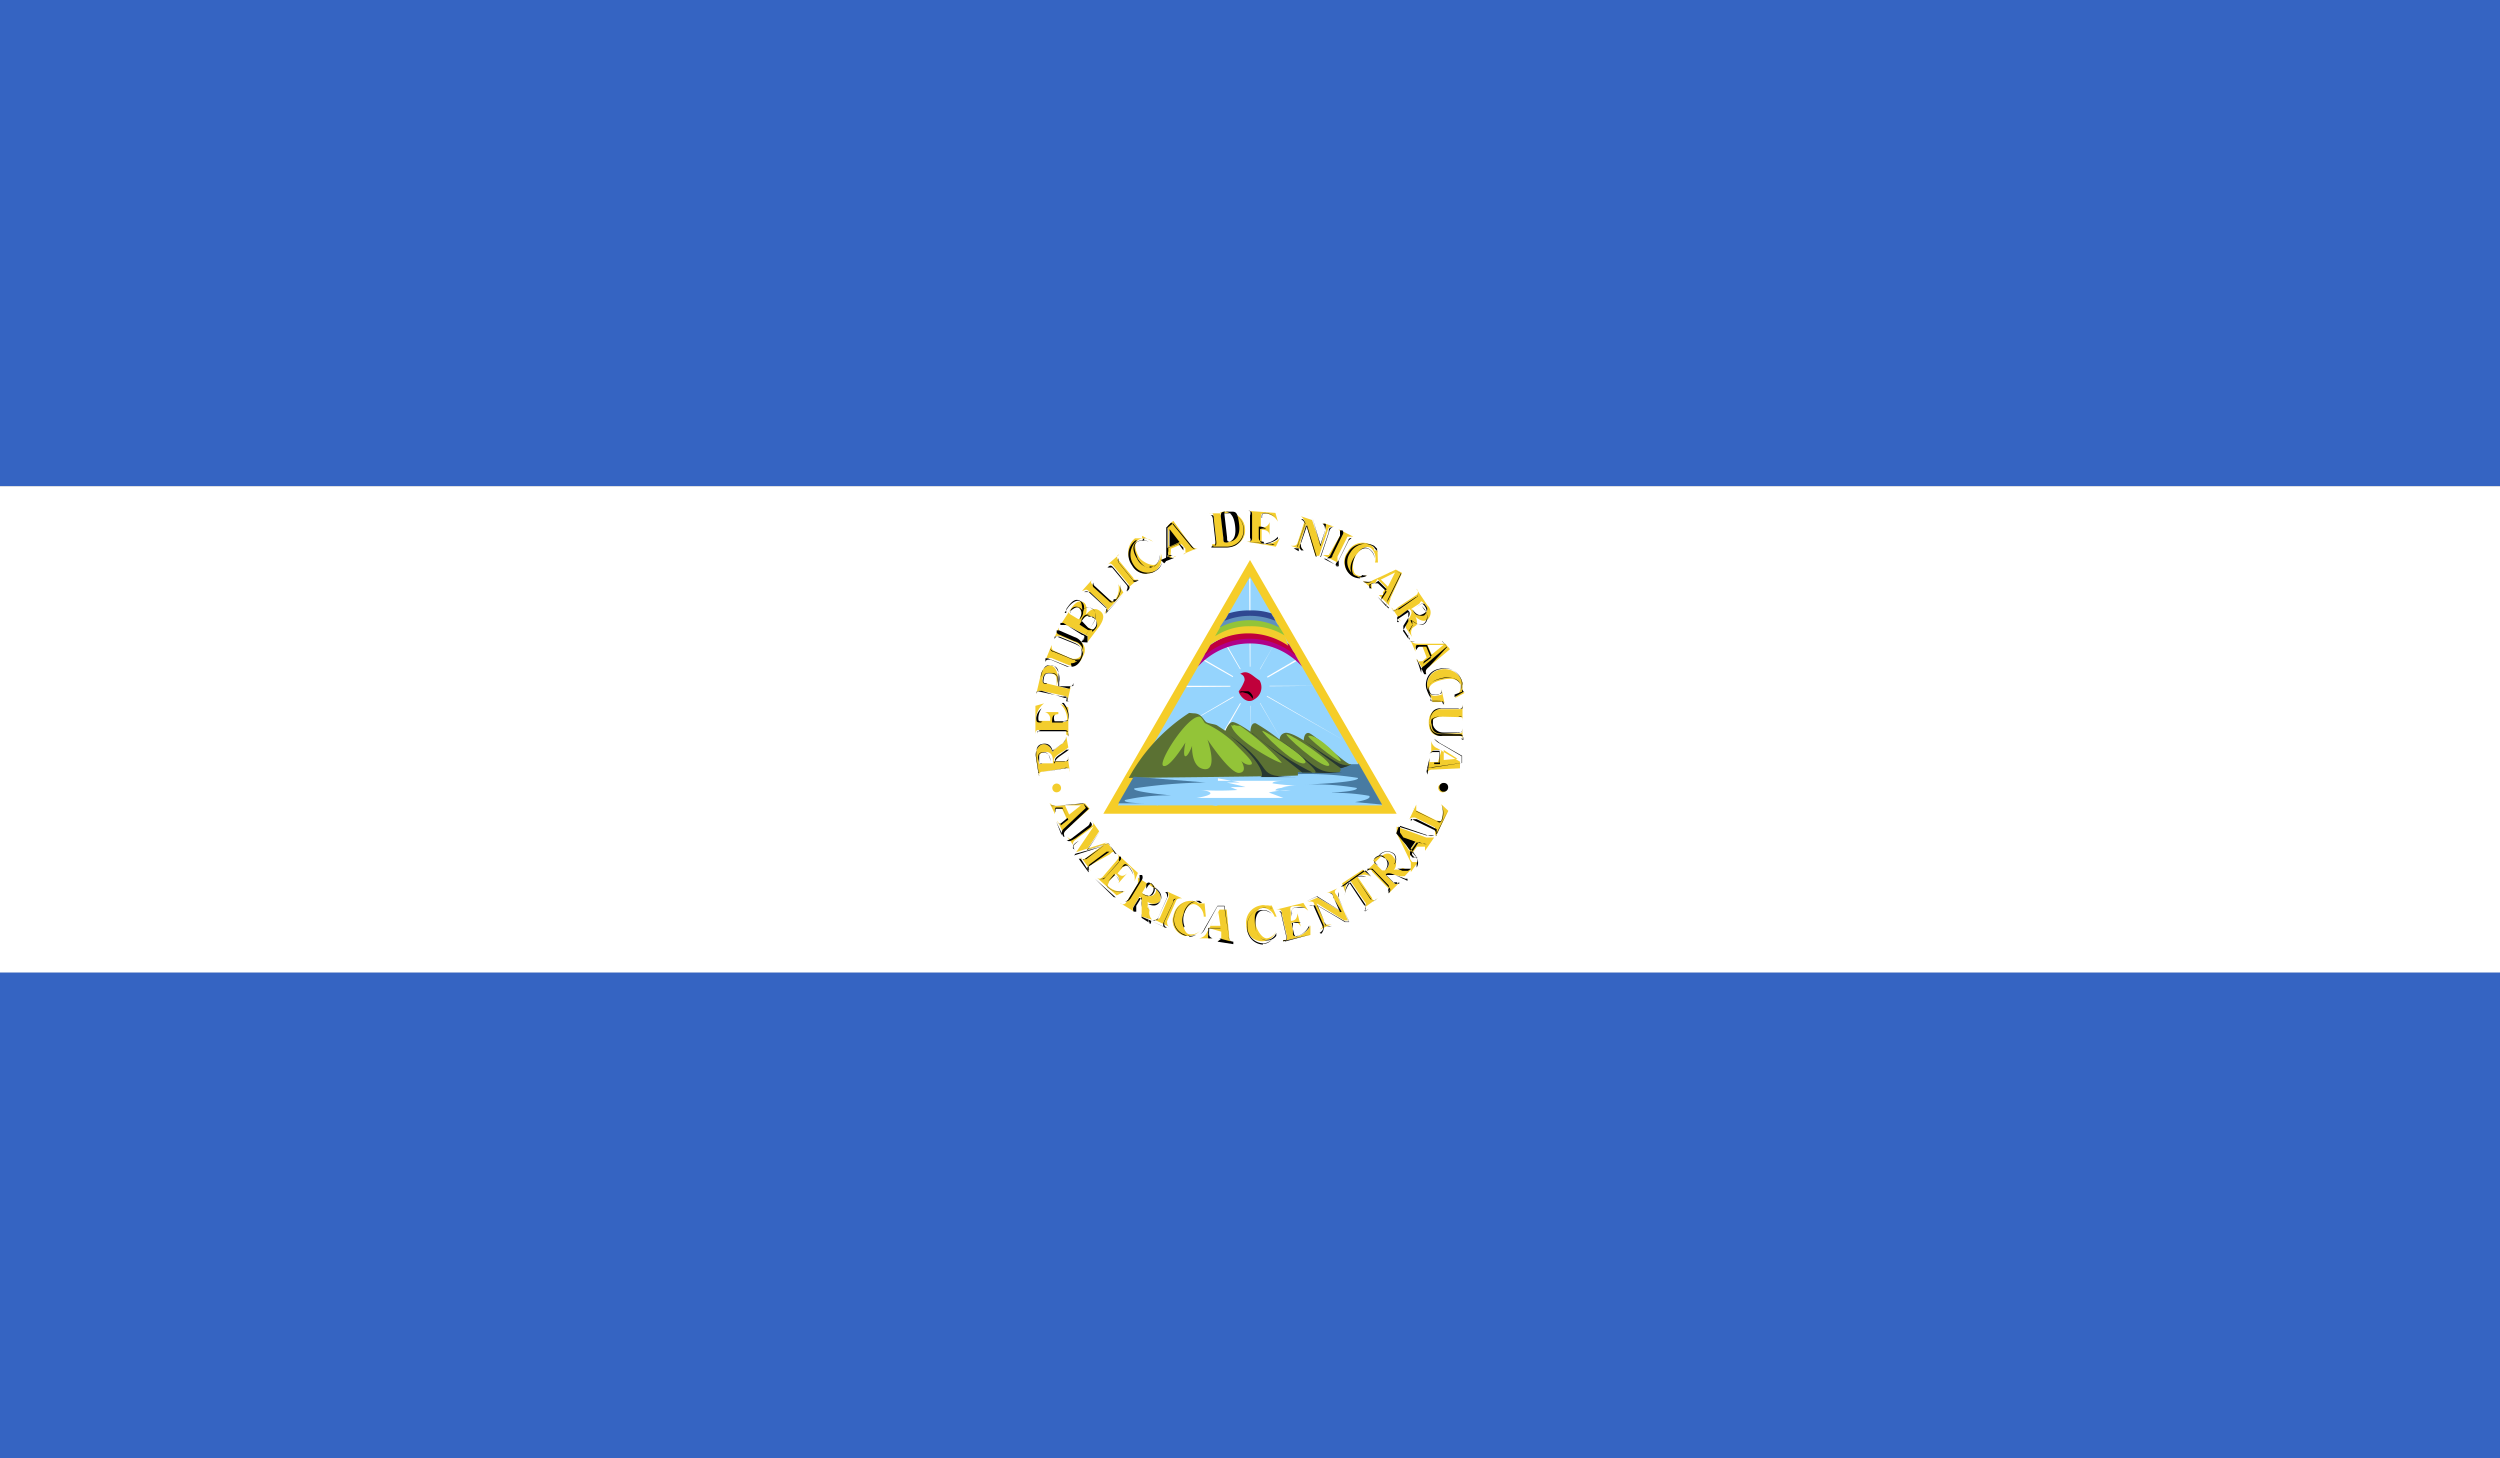 <svg xmlns="http://www.w3.org/2000/svg" xmlns:xlink="http://www.w3.org/1999/xlink" viewBox="0 0 60 35"><rect x="0" y="0" width="60" height="35" fill="#808080" stroke="none"/><defs><style>.cls-1{fill:none;}.cls-2{clip-path:url(#clip-path);}.cls-3{fill:#3564c2;}.cls-4{fill:#fff;}.cls-5{fill:#f5cd28;}.cls-6{fill:#95d4fd;}.cls-7{fill:#487ba2;}.cls-8{fill:#c0003b;}.cls-9{fill:#5b7133;}.cls-10{fill:#263732;}.cls-11{fill:#93c438;}.cls-12{fill:#b0008a;}.cls-13{fill:#f3cd2d;}.cls-14{fill:#6091be;}.cls-15{fill:#2f4791;}</style><clipPath id="clip-path"><rect class="cls-1" width="60" height="35"/></clipPath></defs><title>Nicaragua</title><g id="Layer_2" data-name="Layer 2"><g id="Stream"><g id="Nicaragua"><g class="cls-2"><rect class="cls-3" y="23.33" width="60" height="11.67"/><rect class="cls-3" width="60" height="11.67"/><rect class="cls-4" y="11.67" width="60" height="11.67"/><polygon class="cls-5" points="26.48 19.53 30 13.44 33.52 19.53 26.48 19.53"/><polygon class="cls-6" points="26.83 19.33 30 13.84 33.17 19.33 26.83 19.33"/><g class="cls-2"><path class="cls-6" d="M27.46,18.82h-.13l-.1,0v-.06l.12,0a2.36,2.36,0,0,0,.29,0,.38.38,0,0,1-.17,0Z"/><path class="cls-6" d="M27.16,19.21l-.07,0s.06-.05.11-.11a.32.32,0,0,1,.17,0l.11,0a.24.24,0,0,0,.22,0h.09l-.07.07a.27.27,0,0,1-.26,0,.17.17,0,0,1-.1,0,.29.29,0,0,0-.13,0l-.07.1Z"/><path class="cls-6" d="M27.78,19.27h-.25l-.09,0v0h-.12v0l.12,0h.09a.3.3,0,0,1,.25.07Z"/><path class="cls-6" d="M28.66,18.8c-.13,0-.16,0-.19-.17a.33.33,0,0,0-.19,0h-.1l0,0h.1a.28.28,0,0,1,.25,0c0,.13.07.15.16.15s0,0,.08-.06l.08,0c-.08.05-.12.06-.14.09Z"/><polygon class="cls-1" points="28.22 18.84 28.24 18.84 28.33 18.84 28.52 18.84 28.22 18.84"/><path class="cls-6" d="M28.46,19.12l-.08,0s.07-.06.12-.11a.28.28,0,0,1,.28-.07c.11.09.14.11.23.12h.13l.1,0c0,.06-.06.07-.09.07l-.14,0a.32.32,0,0,1-.21-.1c-.14-.05-.18,0-.26,0l-.08.11Z"/><path class="cls-6" d="M29.09,19.32a.48.48,0,0,1-.22-.06l-.08,0-.08.05,0-.05h0s0,0,.07-.05l.11,0a.46.46,0,0,0,.2.05h.08l.11,0a.13.13,0,0,1-.1.08Z"/><path class="cls-6" d="M29.86,18.68a.86.86,0,0,0-.28,0h-.11l0,0h.11a1,1,0,0,1,.31,0h.28l-.29.05Z"/><path class="cls-6" d="M30,19.05a.41.41,0,0,1-.22-.09l-.06,0a.38.38,0,0,0-.24-.08l-.08,0,0,0h0s0,0,.07-.06a.46.46,0,0,1,.29.1l.06,0A.38.38,0,0,0,30,19l.14-.06-.05.09a.19.19,0,0,1-.09,0Z"/><path class="cls-6" d="M30.13,19.2a.78.78,0,0,1-.22,0,.21.21,0,0,0-.21,0l0,0a.25.25,0,0,1,.27,0,1,1,0,0,0,.25,0l.11,0,.13-.07h.08l-.06.06a.37.37,0,0,1-.13.07l-.09.05Z"/><path class="cls-6" d="M30.9,18.84a.61.61,0,0,0-.29,0l0,0,0,0a.81.81,0,0,1,.3,0,.33.33,0,0,0,.15-.12l.05-.05a.46.46,0,0,1,.24,0,.57.57,0,0,1-.22,0c-.08.11-.13.17-.23.19Z"/><path class="cls-6" d="M31,19.17l0-.06.16,0c.06-.08.11,0,.15,0a.1.1,0,0,0,.07,0,.37.37,0,0,0,.18-.19.23.23,0,0,1-.18.25.23.23,0,0,1-.11-.05s0,0-.09,0l-.16,0Z"/><path class="cls-6" d="M31.24,18.94l0,0h0s0,0,.06-.08l.06-.05a.2.2,0,0,1,.15-.08c0-.07.11,0,.15,0s-.1,0-.13,0a.15.15,0,0,0-.13.07l-.06.05-.1.08Z"/><path class="cls-6" d="M31.69,19.18h-.06L31.7,19a.19.19,0,0,1,.16-.06s.07.05.1.12a.26.26,0,0,1,.1,0,.67.67,0,0,0,.12.06.12.12,0,0,1-.15,0l-.1-.05c-.05-.07-.07-.1-.09-.1s-.05,0-.1,0a1.94,1.94,0,0,0,0,.2Z"/><path class="cls-6" d="M32.21,18.84c-.07-.14-.1-.2-.18-.22a.42.42,0,0,1,0,.13l-.07,0a.48.48,0,0,0,.09-.14c.13,0,.17.1.21.18a.22.22,0,0,0,.2,0c0,.1-.11.11-.22.11Z"/><path class="cls-6" d="M32.88,19.12a.22.22,0,0,1-.16-.07.2.2,0,0,0-.09-.06c-.05,0-.08,0-.13.1l-.06,0c0-.06.08-.15.15-.16l.07,0a.23.23,0,0,1,.1.07l.1.07s0,0,.07-.06a.88.88,0,0,0,0,.1Z"/><path class="cls-6" d="M30.62,19.21l0,0h0s0,0,.07-.05a.6.6,0,0,0,.18-.21.74.74,0,0,1,.15,0l.15,0A.15.15,0,0,1,31,19H30.9a.38.38,0,0,1-.15.18.32.32,0,0,1-.13.07Z"/><path class="cls-6" d="M27.91,18.84h-.06s0-.06.15-.12.08,0,.12,0l.06.08-.08,0H28l-.11.07Z"/><path class="cls-6" d="M28.24,19.14l-.06,0a.18.18,0,0,0-.09,0l-.08.05,0-.05h0s0,0,.07-.06a.39.39,0,0,1,.13.05l.1,0-.07,0Z"/><polygon class="cls-4" points="30.01 18.08 29.98 13.89 30.01 13.89 30.01 18.08 30.01 18.08"/><polygon class="cls-4" points="28.48 16.49 28.48 16.46 31.51 16.46 28.48 16.49 28.48 16.49"/><polygon class="cls-4" points="32.27 17.78 28.88 15.85 28.89 15.82 32.27 17.78 32.27 17.78"/><polygon class="cls-4" points="27.73 17.81 31.14 15.81 31.16 15.84 27.73 17.81 27.73 17.81"/><polygon class="cls-4" points="29.33 17.68 29.3 17.67 30.59 15.45 29.33 17.68 29.33 17.68"/><polygon class="cls-4" points="30.81 17.85 29.36 15.38 29.38 15.37 30.81 17.85 30.81 17.85"/><path class="cls-6" d="M30.47,16.47A.47.47,0,1,1,30,16a.47.47,0,0,1,.47.46Z"/><path class="cls-7" d="M32.6,18.34l-1.57,0s0,.23.11.24a7.58,7.58,0,0,1,1.45.09c.06.11-1.26.16-1.26.16a5.94,5.94,0,0,1,1.23.08c.06.09-.65.11-.59.12a4.57,4.57,0,0,1,.89.07c.08.09-.34.15-.34.15l.65.06-.57-1Z"/><path class="cls-8" d="M29.77,16.17c-.05,0,.11,0,.1.16a.94.94,0,0,1-.14.26c0,.07.18.34.38.19a.33.33,0,0,0,.12-.45c-.17-.1-.28-.27-.46-.16Z"/><path d="M30.06,16.77a.32.32,0,0,0-.13-.13c-.05,0-.13-.06-.16,0v0s0,0,0,0v-.05s.13,0,.18,0,.13.11.12.15Z"/><path class="cls-9" d="M28.65,17.12c.19,0,.24.17.3.21s.22.05.26.08l.2.13s.07-.19.16-.21.44.23.44.23,0-.23.13-.2a5,5,0,0,1,.57.39s0-.13.13-.16.45.18.45.18,0-.18.11-.18.88.74,1,.75-.25.1-.25.1.06,0,0,.09a7.74,7.74,0,0,1-1,0s0,.06,0,.08-4.06.06-4.06.06a4.35,4.35,0,0,1,1.45-1.56Z"/><path class="cls-10" d="M30.24,18.65c.14,0,0-.43-.73-1,1.23.84.45,1,1.7,1l-1,0Z"/><path class="cls-10" d="M30.05,17.6s1.15.89,1.2.94h.25a7.48,7.48,0,0,1-1.45-.95Z"/><path class="cls-10" d="M30.74,17.77s1,.77.81.77a4.21,4.21,0,0,0,.65,0c-.63,0-.5-.07-1.46-.77Z"/><path class="cls-10" d="M31.32,17.8l.86.64.21-.07c-.26,0-.3-.07-1.07-.57Z"/><path class="cls-11" d="M28.8,17.2c.07.05.09.14.13.16a2.64,2.64,0,0,1,.66.44c.22.23.55.52.43.55s-.23-.09-.23-.09.17.27-.05.29-.76-.8-.76-.8.26.74-.07.71-.3-.56-.3-.56-.09.25-.16.25,0-.33,0-.33-.38.63-.53.56.59-1.23.88-1.18Z"/><path class="cls-11" d="M29.6,17.42c0-.06,0,0,.16,0a5.61,5.61,0,0,1,1,.88c0,.07-1.16-.55-1.21-.9Z"/><path class="cls-11" d="M30.3,17.54c-.07,0,.76.83,1,.78s-.9-.76-1-.78Z"/><path class="cls-11" d="M30.88,17.62c-.09,0,.81.8,1,.76s-.86-.75-1-.76Z"/><path class="cls-11" d="M31.41,17.66c-.1,0,.67.61.76.61s-.53-.65-.76-.61Z"/><path class="cls-12" d="M28.75,16a1.68,1.68,0,0,1,2.5,0l-.19-.33A1.55,1.55,0,0,0,30,15.29a1.57,1.57,0,0,0-1.06.38Z"/><path class="cls-8" d="M30.94,15.47a1.52,1.52,0,0,0-.94-.29,1.51,1.51,0,0,0-.95.3l-.15.26a1.68,1.68,0,0,1,2.2,0Z"/><path class="cls-13" d="M30.83,15.24A1.44,1.44,0,0,0,30,15a1.41,1.41,0,0,0-.8.21L29,15.5a1.69,1.69,0,0,1,1.92,0Z"/><path class="cls-11" d="M30.68,15l.15.25a1.53,1.53,0,0,0-.83-.22,1.49,1.49,0,0,0-.84.24l.15-.26a1.2,1.2,0,0,1,.69-.16,1.24,1.24,0,0,1,.68.15Z"/><path class="cls-14" d="M30.58,14.84l.12.22a1.55,1.55,0,0,0-1.43,0l.13-.2a1.22,1.22,0,0,1,.6-.13,1.64,1.64,0,0,1,.58.08Z"/><path class="cls-15" d="M30.51,14.72l.1.18a1.61,1.61,0,0,0-1.22,0l.1-.18a1.61,1.61,0,0,1,.51-.07,1.54,1.54,0,0,1,.51.07Z"/><path class="cls-4" d="M29.23,18.74l1.58,0s-.27,0-.27.06a3.77,3.77,0,0,0,.57.05,1.48,1.48,0,0,0-.35.05s.16,0,.16,0-.31,0-.31.07a1.65,1.65,0,0,0,.36,0,2.14,2.14,0,0,0-.52.05s.35.13.35.13l-2.08,0s.33-.05.33-.11-.23-.08-.23-.08a6.61,6.61,0,0,0,.88,0s-.17-.07-.17-.07.33,0,.36,0-.45-.11-.45-.11.27,0,.31,0-.52-.1-.52-.1Z"/><path class="cls-7" d="M28.93,18.78a12.36,12.36,0,0,0-1.7.14c-.13.08.88.17.88.17A4.6,4.6,0,0,0,27,19.2c-.08.09.62.08.62.08l-.78,0,.37-.64Z"/><path class="cls-13" d="M25.46,18.88a.1.1,0,0,1-.07.13.1.1,0,0,1-.13-.07.1.1,0,1,1,.2-.06Z"/><path class="cls-1" d="M25.46,18.88a.1.1,0,0,1-.07.13.1.1,0,0,1-.13-.07.1.1,0,1,1,.2-.06Z"/><path class="cls-13" d="M25.62,19.88c-.06.05-.11.09-.07.18l0,0-.17-.36,0,0c0,.07.05.08.08.06a.1.1,0,0,0,.05,0l.1-.09-.12-.26h-.07a.18.18,0,0,0-.1,0s0,.08,0,.13h0l-.13-.27h0c.08.08.13.07.23.07l.62-.06.11.13Zm.32-.55-.38,0,.1.22Z"/><path d="M25.52,20.08l-.17-.36,0,0,.13.33,0,0c0-.08,0-.12.06-.17l.52-.49L26,19.28l-.68.06a.23.23,0,0,1-.11,0h.11l.69-.05.12.12-.52.49c-.06.06-.1.09-.06.18h0Zm-.07-.31a.06.06,0,0,1-.05,0h.05l.17-.14-.12-.25h-.07l-.09,0a.09.09,0,0,0,0,.12l0,0a.11.11,0,0,1,0-.09l.08,0h.09l.13.26-.18.14Z"/><path class="cls-13" d="M26.18,20.76c-.07,0-.07.08,0,.14l0,0-.24-.33,0,0c0,.07.08.07.15,0l.47-.35h0l-.73.23,0,0,.42-.62h0l-.37.27c-.14.1-.15.13-.1.21l0,0-.17-.23,0,0c.07.07.09.08.24,0l.34-.26c.07,0,.06-.08,0-.14l0,0,.19.27-.3.45.51-.16.19.26,0,0c-.05-.06-.07-.08-.14,0Z"/><path d="M26.12,20.93l-.23-.32h.05l.19.3,0,0c0-.06,0-.1,0-.15l.43-.32c.06,0,.09,0,.13,0l-.06,0-.49.35c-.06,0-.06.08,0,.14l0,0ZM26,20.64s0,0-.05,0H26l.5-.35-.43.33-.07,0Zm-.19-.15,0,0,.69-.19h0l-.72.23Zm1,0h-.05l-.15-.25-.51.16.3-.45,0,0,0,0-.31.45.51-.16.2.26Zm-1.06-.13,0,0c0-.06,0-.1.14-.18l.36-.27h0l-.36.27c-.14.11-.15.13-.1.21Zm-.09-.17-.05,0c.07,0,.08,0,.2-.07l.35-.26c.06-.05.06-.09,0-.14l0,0a.13.13,0,0,1-.06.11l-.34.26a.33.33,0,0,1-.16.08Z"/><path class="cls-13" d="M26.31,21.05c.06.05.09.05.15,0l.35-.41c.05-.06.05-.09,0-.15l0,0,.5.46-.08.2h0a.43.43,0,0,0-.11-.35c-.08-.07-.1,0-.16,0l-.14.16,0,0c.08.07.13.09.23,0l0,0-.21.24,0,0c.05-.1,0-.16-.06-.23v0l-.16.18c0,.05-.07.09,0,.14a.47.47,0,0,0,.38.1v0l-.2.1-.5-.45Z"/><path d="M26.78,21.54h0l-.5-.45h0l.45.44,0,0,0,0Zm.16-.13h-.05a.45.45,0,0,1-.3-.11.1.1,0,0,1,0-.14l.15-.18c.07.06.11.1.11.16a.24.24,0,0,0-.09-.14l-.17.16a.09.09,0,0,0,0,.13.39.39,0,0,0,.37.1l0,0Zm-.56-.31,0,0c.06,0,.07,0,.11,0l.36-.4a.13.13,0,0,0,0-.07.09.09,0,0,0,0-.07l.05,0v0a.13.13,0,0,1,0,.07l-.36.41s-.05.05-.08.05ZM27.2,21a.56.56,0,0,0-.12-.2c-.07-.06-.09,0-.14,0l-.06.07.05-.07c.06-.07.08-.09.16,0a.39.39,0,0,1,.11.2Z"/><path class="cls-13" d="M27.59,21.84a.24.24,0,0,0,.06.23l0,0L27.4,22s0-.07,0-.11l0-.15c0-.16,0-.19-.05-.22l-.13.22a.09.09,0,0,0,0,.14v0l-.34-.21,0,0a.09.09,0,0,0,.14,0l.29-.46c0-.07,0-.1,0-.15l0,0,.4.26c.14.09.18.22.12.32a.23.23,0,0,1-.29,0,.29.29,0,0,1,0,.13Zm-.17-.4c.16.1.24.08.3,0s0-.16-.07-.22-.08,0-.12,0l-.12.21Z"/><path d="M27.63,22.1,27.4,22v-.09l0-.17c0-.16,0-.19,0-.21l-.13.21c0,.06,0,.09,0,.14l-.06,0a.11.11,0,0,1,0-.12l.13-.21c.05,0,.08.06.06.22v.16a.38.38,0,0,0,0,.1l.22.14,0,0c-.08,0-.07-.13-.07-.22v-.13a.24.24,0,0,0,0-.12c.14,0,.23,0,.29-.07s0-.22-.12-.31l-.09-.06.1.05c.13.09.18.22.11.33s-.16.11-.29.06a.18.18,0,0,1,0,.1l0,.15c0,.09,0,.17.07.22l0,0ZM27,21.65h0s0,0,.07-.05l.28-.46c0-.07,0-.1,0-.14l.06,0a.12.12,0,0,1,0,.11l-.28.46s-.05.06-.08.06Zm.57-.14h0a.32.32,0,0,1-.17-.07h0a.43.43,0,0,0,.17.06h0c.05,0,.09,0,.13-.09s0-.15-.08-.22l0,0s0,0-.06.06l-.05.08,0-.09s0-.06.07-.06l0,0c.11.07.13.15.08.24a.16.16,0,0,1-.14.09Z"/><path class="cls-13" d="M28.05,21.53c0-.08,0-.11-.05-.14v0l.37.17,0,0c-.07,0-.11,0-.14.05l-.22.5c0,.07,0,.1.05.13v0l-.36-.17v0c.08,0,.11,0,.14-.05Z"/><path d="M28,22.27l-.36-.16h0l.35.16v0c-.07,0-.09-.06-.06-.14l.23-.49c0-.05,0-.07.08-.07h.05l-.05,0s-.05,0-.07.06l-.23.5c0,.07,0,.1.06.13l0,0Zm-.34-.17.06,0s0,0,.07-.06l.22-.5c0-.06,0-.1-.05-.13l.06,0a.13.13,0,0,1,0,.12l-.22.49c0,.05-.05.07-.08.07H27.7Z"/><path class="cls-13" d="M28.94,22h-.05a.32.32,0,0,0-.19-.29c-.16-.06-.26.14-.3.26s0,.41.13.45a.3.3,0,0,0,.27-.08l0,0a.4.4,0,0,1-.4.11.38.38,0,0,1-.23-.5.42.42,0,0,1,.5-.32.19.19,0,0,1,.09.05l.06,0a.27.27,0,0,0,.09,0h0Z"/><path d="M28.54,22.45a.23.23,0,0,1-.11,0,.39.39,0,0,1-.24-.5.44.44,0,0,1,.51-.33l.09,0,.06.05h0l-.06,0-.09-.05a.43.43,0,0,0-.5.32.38.38,0,0,0,.23.49.31.31,0,0,0,.28,0,.26.26,0,0,1-.17.05Zm-.13-.19a.42.42,0,0,1,0-.34c0-.06.11-.28.26-.28l.05,0h0c-.19,0-.27.2-.29.26a.47.47,0,0,0,0,.34Z"/><path class="cls-13" d="M29.5,22.46c0,.08,0,.14.11.16v0l-.39-.06v0c.07,0,.09,0,.09,0v-.07l0-.13L29,22.27l0,.07a.24.24,0,0,0,0,.09c0,.05,0,.08.08.09v0l-.3,0v0a.25.25,0,0,0,.19-.15l.3-.54.17,0Zm-.26-.57-.19.33.24,0Z"/><path d="M29.6,22.66l-.38-.06.1-.08s0,0-.06,0l.34.09v0c-.1,0-.1-.07-.11-.15l-.11-.71-.16,0-.3.54a.28.28,0,0,1-.11.13.36.36,0,0,0,.1-.14l.31-.54.17,0,.1.71c0,.09,0,.14.11.15v.05ZM29,22.52H29a.15.15,0,0,1,0-.09.3.3,0,0,1,0-.1l0-.06.29,0,0,.14v.07h0l0-.2-.27,0,0,.06a.36.36,0,0,0,0,.09c0,.06.06.08.08.09Z"/><path class="cls-13" d="M30.64,22l-.05,0a.31.31,0,0,0-.28-.21c-.17,0-.19.23-.18.36s.15.38.28.37a.29.29,0,0,0,.22-.18l0,0a.37.37,0,0,1-.32.25.38.38,0,0,1-.4-.38.42.42,0,0,1,.35-.48.2.2,0,0,1,.11,0h.07a.13.13,0,0,0,.08,0h0Z"/><path d="M30.31,22.67a.4.4,0,0,1-.38-.39.45.45,0,0,1,.36-.49.31.31,0,0,1,.11,0l.07,0,.07,0h0a.11.11,0,0,1-.07,0l-.08,0h-.08a.43.43,0,0,0-.37.48.39.39,0,0,0,.37.37h0a.29.29,0,0,0,.21-.09.24.24,0,0,1-.21.1Zm.1-.1c-.13,0-.27-.1-.29-.37s0-.36.19-.36h0a.29.29,0,0,1,.21.09.36.36,0,0,0-.19-.08c-.21,0-.2.29-.2.35,0,.27.15.36.26.36a.26.26,0,0,0,.24-.17.64.64,0,0,1,0,.07.27.27,0,0,1-.2.11Z"/><path class="cls-13" d="M30.8,22.56c.07,0,.1,0,.08-.12l-.12-.53c0-.08-.05-.09-.13-.08v0l.65-.16.12.19,0,0a.42.42,0,0,0-.35-.11c-.1,0-.09.06-.07.14l0,.21h0c.11,0,.15-.06.16-.18h0l.08.32h0c-.06-.11-.12-.12-.23-.09h0l.05.23c0,.07,0,.11.11.09a.48.48,0,0,0,.3-.26h0l0,.23-.66.15Z"/><path d="M30.8,22.61v-.05s.07,0,.08,0a.11.11,0,0,0,0-.08l-.12-.53c0-.06,0-.08-.07-.08h0s.05,0,.06.08l.12.53a.11.11,0,0,1,0,.08.12.12,0,0,1-.08.05v0l.66-.18v0l-.66.16Zm.35-.13c-.08,0-.09-.05-.1-.09L31,22.15c.18,0,.17,0,.22,0a.24.24,0,0,0-.19,0l0,.23c0,.06,0,.09.07.09a.43.43,0,0,0,.32-.26v.05a.54.54,0,0,1-.3.21ZM31,22l0-.08c0-.08,0-.12.08-.14a.58.58,0,0,1,.24,0l-.17,0c-.16,0-.15.06-.14.14L31,22Z"/><path class="cls-13" d="M32.19,21.88,32,21.54c0-.09-.07-.14-.17-.1l0,0,.27-.12,0,0c-.09.06-.08.1,0,.19l.25.58-.09,0-.66-.41.17.4c0,.11.07.13.19.1v0l-.29.13v0c.09-.06.09-.1.05-.19l-.2-.47a.2.2,0,0,0-.15,0v0l.25-.11Z"/><path d="M31.67,22.39l0,0c.09-.06.1-.1.06-.19l-.21-.47a.15.15,0,0,0-.1,0l0,0,.14,0,.21.48c0,.09,0,.13-.06.2v0l.06,0-.06,0Zm.24-.15h0c-.06,0-.08,0-.12-.12l-.17-.39.67.39.09,0-.25-.56c0-.07,0-.11,0-.15a.19.19,0,0,0,0,.14l.25.58-.1,0-.67-.4.18.39c0,.11.06.13.18.1l0,0Zm.29-.36-.6-.36-.25.11h0l.26-.12.59.37L32,21.54c0-.06-.05-.11-.11-.11h0c.06,0,.09,0,.12.12l.15.34Z"/><path class="cls-13" d="M32.71,20.87l.18.16,0,0a.36.36,0,0,0-.32,0l.36.52c0,.07.08.07.14,0l0,0-.32.23,0,0a.09.09,0,0,0,0-.14l-.36-.53a.39.39,0,0,0-.1.31h0l-.08-.22Z"/><path d="M32.73,21.86l0,0c.07,0,.07-.09,0-.15l-.35-.53a.45.45,0,0,0-.1.31l0-.05a.53.53,0,0,1,.13-.26l.36.53c0,.06,0,.1,0,.15v0l.08-.05-.08.06Zm.24-.23s0,0-.08-.05l-.35-.53a.27.27,0,0,1,.25,0,.48.48,0,0,0-.25,0l.36.52c.05.07.08.07.14,0l0,0Zm-.79-.35,0,0,.55-.39.18.15h0l-.13-.15-.54.38v0Z"/><path class="cls-13" d="M33.67,20.83a.21.21,0,0,0,.23,0l0,0-.19.2-.1,0L33.48,21c-.15-.06-.18,0-.22,0l.18.18c.05.05.09.05.15,0l0,0-.28.28,0,0c.06-.06.06-.1,0-.15l-.38-.39c0-.06-.09-.05-.15,0l0,0,.34-.34c.12-.12.25-.13.33,0a.23.23,0,0,1,0,.3.17.17,0,0,1,.12,0Zm-.43.06c.13-.12.13-.21,0-.29s-.16-.07-.24,0,0,.07,0,.12l.17.17Z"/><path d="M33.33,21.44l0,0c.05-.06.05-.1,0-.15l-.37-.39c-.06-.05-.09-.05-.14,0l0-.05s.07,0,.12,0l.37.38c.06.06,0,.1,0,.16l0,0,.07-.06-.06.07Zm.18-.27a.1.1,0,0,1-.08,0L33.26,21c0-.05.09-.06.22,0l.25.09h0l.05,0,0,.05L33.48,21c-.13,0-.18,0-.21,0l.17.17c.05.06.08.06.14,0l0,.05Zm-.27-.27h0c.13-.15.11-.23,0-.3s-.14-.07-.23,0,0,.07,0,.11l.07.07-.08-.06s-.06-.07,0-.13.16-.1.24,0,.08.19,0,.31Zm.55,0-.13,0-.12-.05-.1,0h0l.08,0,.13,0c.08,0,.16,0,.22,0l0,0Zm-.33-.16a.22.22,0,0,0,0-.23.23.23,0,0,0-.33,0l-.07.08.06-.09a.26.26,0,0,1,.35,0,.21.21,0,0,1,0,.24Z"/><path class="cls-13" d="M34.23,20.1c.08,0,.14,0,.19,0l0,0-.22.32,0,0c0-.06,0-.08,0-.1l-.06,0-.13,0-.17.23,0,.06a.24.24,0,0,0,.06.08s.09,0,.13,0l0,0-.17.24,0,0c0-.1,0-.15,0-.23L33.52,20l0-.16Zm-.62,0,.21.32.15-.2Z"/><path d="M34,20.82l0,0a.23.23,0,0,0,0-.24L33.51,20l.06-.16.66.21c.11,0,.14,0,.19,0l0,0a.19.19,0,0,1-.15,0l-.67-.23,0,.16.35.52c.06.08.09.13.05.23l0,0,0,0,0,.06Zm0-.22a.21.21,0,0,1-.11-.09l0-.06.16-.24.14.05.06,0L34,20.22l-.16.23,0,.06.06.07c.07,0,.1,0,.12,0l0,0Zm-.17-.2-.23-.33.37.13-.14.2Z"/><path class="cls-13" d="M34.44,20c0-.07,0-.11,0-.14l-.48-.24c-.07,0-.11,0-.14.05l0,0,.17-.36,0,0c0,.07,0,.11,0,.14l.48.24c.06,0,.09.05.12,0a.48.48,0,0,0,0-.39l0,0,.17.16-.3.61Z"/><path d="M34.48,20.05l0,0c0-.08,0-.11,0-.15l-.48-.24c-.09,0-.11,0-.14.05l0-.06,0,0,.54.26a.1.1,0,0,1,.05.15l0,0,.3-.61,0,0,0,0-.29.62Zm.06-.31L34,19.48s-.07-.05-.07-.09a.11.11,0,0,0,.07.08l.48.24c.08,0,.1,0,.12,0a.49.49,0,0,0,0-.39l0,0a.55.55,0,0,1,0,.36s0,.06-.07.06Z"/><path class="cls-13" d="M34.52,18.88a.1.1,0,0,1,.13-.06c.06,0,.08.07.07.13a.1.1,0,0,1-.13.06.11.11,0,0,1-.07-.13Z"/><path d="M34.62,19h0a.11.11,0,0,1-.07-.14.1.1,0,0,1,.1-.07c.09,0,.12.08.1.14a.1.1,0,0,1-.1.07Z"/><path class="cls-13" d="M25.46,17.87a.24.24,0,0,0,.13-.2h0l.05.27-.09.07-.13.08c-.13.09-.13.14-.13.18l.25,0c.08,0,.1,0,.08-.13h0l.06.39h0c0-.08,0-.1-.12-.09l-.53.08c-.08,0-.1.05-.09.12h0l-.08-.48c0-.16.05-.28.17-.3s.19.09.23.19a.26.26,0,0,1,.09-.09Zm-.19.39c0-.18-.1-.23-.21-.21s-.14.09-.13.21,0,.07.11.06l.23,0Z"/><path d="M24.94,18.63l-.07-.48c0-.16,0-.28.17-.3s.21.12.23.19a.18.18,0,0,1,.08-.09l.11-.08c.07-.05.13-.1.12-.19l0,.05a.38.38,0,0,1-.13.15l-.11.08a.18.18,0,0,0-.09.08c0-.07-.09-.18-.2-.18s-.21.14-.19.29l.07.47h0a.13.13,0,0,1,0-.09s0,0,.08,0l.53-.09a.09.09,0,0,1,.1,0,.09.09,0,0,0-.07,0l-.56.09s-.06,0-.07,0a.1.1,0,0,0,0,.08Zm.08-.3c-.07,0-.08,0-.09-.07a.21.21,0,0,1,0-.16.13.13,0,0,1,.11-.05h0c.1,0,.15.07.17.22h0c0-.15-.08-.21-.17-.21h0a.11.11,0,0,0-.1.05s0,.08,0,.15,0,.06,0,.06l.15,0-.1,0Zm.3,0c0-.05,0-.1.13-.19l.13-.09.08-.06v-.05l0,.05a.13.13,0,0,1-.06,0l-.15.11c-.13.08-.14.13-.13.17l.24,0c.07,0,.09,0,.08-.12l0,.07a.14.14,0,0,1-.1.06l-.25,0Z"/><path class="cls-13" d="M25.59,17.63c0-.08,0-.11-.1-.11l-.53,0c-.08,0-.1,0-.11.1h0l0-.68.21-.06v0a.47.47,0,0,0-.19.32c0,.1,0,.1.11.1h.22v0a.17.17,0,0,0-.12-.21v0h.32v.05c-.11,0-.14.08-.14.19v0h.24c.06,0,.11,0,.11-.08a.49.49,0,0,0-.17-.36l0,0,.2.09,0,.68Z"/><path d="M25.63,17.64h0c0-.09,0-.12-.1-.12l-.53,0a.09.09,0,0,0-.1.1v-.07s0,0,.09,0l.54,0c.08,0,.11,0,.11.12h0l0-.68h0l0,.69Zm-.13-.3h-.25c0-.09,0-.15.06-.19a.22.22,0,0,0,0,.16l.23,0h0c.07,0,.1,0,.1-.08a.51.51,0,0,0-.16-.36l.05,0a.55.55,0,0,1,.12.34c0,.08-.05.09-.1.09Zm-.52,0c-.08,0-.11,0-.11-.11A.33.33,0,0,1,25,17a.42.42,0,0,0-.08.22c0,.09,0,.09.1.1h0Z"/><path class="cls-13" d="M25.36,16.46l.23.06c.08,0,.11,0,.12-.09h0l-.09.39h0c0-.07,0-.11-.08-.12L25,16.58c-.08,0-.11,0-.13.08h0l.09-.39c.05-.25.17-.32.28-.29s.18.24.14.4Zm0,0v-.07c0-.13,0-.2-.13-.23a.16.16,0,0,0-.21.13c0,.09,0,.1.09.11Z"/><path d="M25.67,16.84h-.05s0-.07,0-.09,0,0-.07,0L25,16.58c-.09,0-.11,0-.12.08V16.6a.09.09,0,0,1,.07,0l.56.12a.15.15,0,0,1,.08,0,.16.16,0,0,1,0,.1h0l0-.09v.1Zm0-.31h0l-.27-.06,0-.1c0-.17.05-.35-.14-.4s-.24.1-.28.29l0,.09v-.09c0-.19.13-.3.25-.3s.23.23.19.41l0,.1.22,0c.09,0,.1,0,.12-.08v.07a.09.09,0,0,1-.07,0Zm-.55-.12c-.07,0-.11,0-.09-.12s.07-.14.15-.14h.06c.13,0,.17.1.14.24h0c0-.15,0-.2-.13-.23h-.06c-.07,0-.12,0-.14.13s0,.09.08.11h0Z"/><path class="cls-13" d="M25.65,15.78c.18.08.26,0,.31-.07s0-.24-.16-.3l-.36-.15c-.08,0-.11,0-.14.06h0l.11-.26,0,0c0,.07,0,.11.06.14l.37.15a.26.26,0,0,1,.15.4c-.08.2-.21.27-.37.2l-.39-.16c-.07,0-.11,0-.14.06h0l.15-.37h0c0,.07,0,.11.06.14Z"/><path d="M25.72,16l-.11,0-.4-.17c-.08,0-.1,0-.12.06V15.8l.06,0,.45.18c.16.06.29,0,.37-.21a.3.3,0,0,0,0-.24.27.27,0,0,0-.18-.14l-.37-.16a.1.1,0,0,1-.06-.05,0,0,0,0,1,0-.05s0,0,0,0,0,0,.06,0l.37.16a.31.31,0,0,1,.18.15.32.32,0,0,1,0,.25c-.06.15-.15.23-.27.23Zm.09-.16h0a.41.41,0,0,1-.16-.05l-.37-.15s-.07,0-.07-.08a.1.1,0,0,0,.08.07l.36.15a.47.47,0,0,0,.16.05h0c.07,0,.11,0,.14-.11s0-.22-.16-.29l-.36-.15c-.08,0-.1,0-.12.06v-.06l.06,0,.42.17c.17.07.22.16.16.3a.16.16,0,0,1-.15.12Z"/><path class="cls-13" d="M26.1,15.41l0,0c0-.07,0-.1,0-.15L25.59,15c-.07,0-.1,0-.14,0l0,0,.22-.34c.15-.25.26-.25.34-.2s.08.19.05.29h0c.09-.1.19-.18.32-.1s.13.2,0,.39Zm-.2-.55c.08-.12.07-.2,0-.26s-.16,0-.22.06,0,.06,0,.08a.07.07,0,0,0,0,0l.2.12Zm.21.21c.08,0,.11.08.18,0a.18.18,0,0,0-.07-.27c-.08,0-.16-.07-.27.11l0,0Z"/><path d="M26.1,15.42l0,0c0-.08,0-.11,0-.15L25.59,15c-.09,0-.11,0-.14,0l0-.05,0,0,.07,0,.45.29c.07,0,.08.08,0,.15l0,0,.25-.41c.11-.17.1-.3,0-.37s-.24,0-.32.09h0c.07-.08.19-.17.31-.09s.13.21,0,.39l-.26.41Zm.11-.3a.26.26,0,0,1-.1,0l-.2-.13c.14-.25.2-.25.31-.17a.17.17,0,0,1,.07.27s-.06.07-.08.07Zm-.09-.37c-.05,0-.11,0-.17.14l.16.17c.09.06.12.07.17,0a.17.17,0,0,0-.06-.26l-.1,0Zm-.21.11h0c.07-.14.05-.2,0-.26s-.15,0-.22.07l0,.05a.08.08,0,0,1,0-.06.15.15,0,0,1,.23-.07c.1.07.1.15,0,.27Zm-.32-.15,0-.09c.13-.2.23-.27.35-.19s.07.21.05.27,0-.2-.06-.26-.21,0-.33.19l-.05.08Z"/><path class="cls-13" d="M26.52,14.69c.05-.06.06-.1,0-.15l-.4-.36c-.06-.06-.09,0-.15,0l0,0,.26-.29,0,0c-.06.06-.06.1,0,.15l.4.36c.05,0,.07.07.13,0a.47.47,0,0,0,.08-.38l0,0,.12.2-.45.51Z"/><path d="M26.55,14.72l0,0a.2.2,0,0,0,0-.08.13.13,0,0,0,0-.06l-.39-.37c-.06,0-.09,0-.14,0l0,0a.1.1,0,0,1,.11,0l.4.37a.15.15,0,0,1,.05.07s0,.05-.05.08l0,0,.45-.5,0,0,0,0-.45.51Zm.16-.27a.08.08,0,0,1-.07,0l-.4-.36a.11.11,0,0,1,0-.11.11.11,0,0,0,.05.1l.39.36s.05,0,.07,0a.43.43,0,0,0,.14-.41l0,0a.5.5,0,0,1-.1.35l-.06,0Z"/><path class="cls-13" d="M26.71,13.57c-.05-.06-.09-.06-.15,0l0,0,.3-.26,0,0c-.06,0-.07.09,0,.15l.34.41c0,.06.09.06.15,0l0,0-.3.26,0,0c.06-.05.06-.09,0-.15Z"/><path d="M27.06,14.18l0,0c.06-.06.07-.09,0-.15l-.34-.41c-.05-.06-.08-.06-.14,0l0,0s.08,0,.11,0l.35.42c.05.06,0,.1,0,.15l0,0,.06-.05-.06.07Zm.21-.25s-.05,0-.08,0l-.34-.42s-.05-.07,0-.11a.13.13,0,0,0,0,.1l.34.42c0,.06.07.06.14,0l0,0Z"/><path class="cls-13" d="M27.67,13l0,0a.31.31,0,0,0-.34-.05c-.15.09-.06.3,0,.41s.31.25.42.18a.29.29,0,0,0,.11-.26h0a.37.37,0,0,1-.7.24.44.44,0,0,1,.08-.6l.09,0,.08,0,0-.06v0Z"/><path d="M27.51,13.77a.38.38,0,0,1-.34-.2.43.43,0,0,1,.08-.6l.09,0,.07,0,.05-.06h0s0,.05,0,.06l-.07,0-.1,0a.44.44,0,0,0-.08.59.39.39,0,0,0,.53.13.36.36,0,0,0,.15-.19.3.3,0,0,1-.15.2.35.35,0,0,1-.19.06Zm.09-.14a.39.39,0,0,1-.31-.22c-.09-.14-.14-.33,0-.41a.31.31,0,0,1,.28,0,.36.36,0,0,0-.27,0c-.16.1,0,.35,0,.4.19.3.33.23.41.18a.31.31,0,0,0,.12-.26.17.17,0,0,1,0,.07.32.32,0,0,1-.12.2.21.21,0,0,1-.12,0Z"/><path class="cls-13" d="M28.57,13.07c.05.06.08.11.18.08v0l-.36.15v0c.06,0,.07,0,.06-.08l0-.05-.09-.11-.26.11v.07a.31.31,0,0,0,0,.1c0,.05.08.05.13,0v0l-.28.12v0a.2.2,0,0,0,.08-.22v-.63l.13-.11Zm-.52-.35v.38l.23-.09Z"/><path d="M27.94,13.52v0a.24.24,0,0,0,.08-.22l0-.63.13-.11.45.54c.05.06.08.09.12.09l0,0a.19.19,0,0,1-.15-.09l-.46-.56-.12.12,0,.62c0,.09,0,.16-.09.22v0l.28-.11c-.09,0-.13,0-.14-.07a.15.15,0,0,1,0-.09v-.08l.26-.11.1.1a.25.25,0,0,1,0,.07l-.12-.17-.26.11v.07a.3.3,0,0,0,0,.1.06.06,0,0,0,.06,0h0l.06,0-.28.12Zm.13-.41,0-.41.24.31-.22.1Z"/><path class="cls-13" d="M29.09,13.06c.08,0,.1,0,.09-.11l-.06-.54c0-.08,0-.1-.11-.09v0l.39,0a.41.41,0,0,1,.19,0,.4.4,0,0,1,.29.36.39.39,0,0,1-.2.39.42.42,0,0,1-.19.06l-.39,0Zm.27-.15c0,.09,0,.11.11.1s.23-.1.2-.41-.14-.33-.29-.32-.08.05-.07.12Z"/><path d="M29.09,13.1v0c.09,0,.11,0,.1-.11l-.06-.54c0-.07,0-.09-.08-.09h0s.05,0,.06.1l.06.54c0,.08,0,.11-.1.12v0h0l.39,0a.43.43,0,0,0,.18-.05.38.38,0,0,0,.2-.39.4.4,0,0,0-.28-.36h-.27l.07,0a.64.64,0,0,1,.2,0,.41.41,0,0,1,.29.37.4.4,0,0,1-.2.4.48.48,0,0,1-.19.05l-.39,0Zm.37-.08c-.09,0-.1,0-.1-.11l-.06-.51c0-.07,0-.11.08-.12h0c.15,0,.23.1.26.32s0,.4-.21.42Zm0-.74h0c-.08,0-.08,0-.07.1l.06.52c0,.07,0,.1.06.1s.27-.07.23-.41-.09-.31-.24-.31Z"/><path class="cls-13" d="M29.92,13c.08,0,.11,0,.12-.09l0-.54c0-.08,0-.11-.1-.11v0l.67.05.06.21h0a.4.4,0,0,0-.3-.2c-.1,0-.1,0-.11.11v.22h0a.17.17,0,0,0,.21-.12h0l0,.33h0c0-.11-.08-.14-.19-.15h0l0,.24c0,.06,0,.11.08.11a.49.49,0,0,0,.36-.15h0l-.1.21L29.92,13Z"/><path d="M30.59,13.06h0L29.92,13l0,0,.62.07,0-.05,0,.06ZM30.32,13c-.11,0-.11-.06-.11-.12l0-.24a.22.22,0,0,1,.18.06.2.2,0,0,0-.15,0l0,.23c0,.06,0,.1.08.11h0a.46.46,0,0,0,.35-.16v.05a.6.6,0,0,1-.32.12ZM30,13a.09.09,0,0,0,.05-.09l0-.54c0-.08,0-.1-.1-.11H30a.14.14,0,0,1,0,.11l0,.54A.08.08,0,0,1,30,13Zm.28-.57v0c0-.08,0-.12.09-.12a.43.43,0,0,1,.23.1.48.48,0,0,0-.21-.09h0c-.09,0-.1,0-.1.11v0Z"/><path class="cls-13" d="M31.7,13.1l.12-.36c0-.09,0-.14-.07-.19l0,0,.27.09v0c-.11,0-.13,0-.16.11l-.2.59-.09,0-.22-.75-.14.41c0,.12,0,.14.07.2v0l-.3-.1v0c.11,0,.14,0,.17-.1l.16-.49a.22.22,0,0,0-.09-.12v0l.27.09Z"/><path d="M31.68,13.36l-.1,0-.23-.76-.13.41c0,.11,0,.14.07.2h-.06c-.05-.06-.05-.1,0-.19l.14-.41.23.75.09,0,.2-.59c0-.07,0-.11.1-.12a.14.14,0,0,0-.09.12l-.2.6Zm-.51-.2-.19,0h0l.07,0c.05,0,.08,0,.1-.1l.17-.49a.18.18,0,0,0-.1-.11h.05a.33.33,0,0,1,.06.1l-.17.49c0,.08-.05.11-.11.11l.12.07Zm.53-.06-.2-.67h0l.19.68.11-.36c0-.09,0-.14-.06-.18h.06c.05,0,0,.1,0,.17l-.12.36Z"/><path class="cls-13" d="M32.17,12.84c0-.07,0-.1-.05-.14v0l.36.18,0,0c-.07,0-.1,0-.14,0l-.24.48c0,.07,0,.1,0,.14l0,0-.35-.18,0,0c.07,0,.1,0,.14,0Z"/><path d="M32.12,13.59l-.35-.18.05,0,.3.19,0,0c-.08,0-.09-.07,0-.14l.24-.49s0-.06.08-.06h0s0,0-.07.06l-.24.48c0,.07,0,.1,0,.14l0,0Zm-.27-.19h0s0,0,.07-.06l.24-.48c0-.07,0-.1,0-.13l.06,0a.09.09,0,0,1,0,.11l-.24.49s0,.07-.08.07Z"/><path class="cls-13" d="M33.07,13.5H33a.34.34,0,0,0-.09-.34c-.14-.1-.29.06-.37.17s-.1.39,0,.46a.3.3,0,0,0,.29,0v0a.36.36,0,0,1-.41,0,.38.38,0,0,1-.08-.54.41.41,0,0,1,.57-.17l.07.08,0,.05.08,0h0Z"/><path d="M32.64,13.88a.36.36,0,0,1-.2-.06.39.39,0,0,1-.09-.55.43.43,0,0,1,.58-.17.15.15,0,0,1,.07.07l.06.06.07,0h0s-.06,0-.08,0l0-.06h0l-.07-.07a.43.43,0,0,0-.57.16.38.38,0,0,0,.09.54.31.31,0,0,0,.31,0,.18.18,0,0,1-.12,0Zm0-.05a.2.2,0,0,1-.13,0c-.11-.07-.15-.25,0-.47s.25-.26.37-.17a.26.26,0,0,1,.11.21.3.3,0,0,0-.12-.21c-.11-.08-.27,0-.35.17s-.11.39,0,.46a.28.28,0,0,0,.28,0l0,0Z"/><path class="cls-13" d="M33.37,14.36c0,.08-.07.13,0,.2l0,0-.28-.28,0,0s.08,0,.1,0,0,0,0-.06l.07-.12-.2-.2L33,14a.14.14,0,0,0-.08,0s0,.09,0,.13l0,0-.22-.2,0,0a.21.21,0,0,0,.24,0l.56-.26.15.08Zm.11-.62-.34.17.17.17Z"/><path d="M33.34,14.59l-.28-.27h0l.24.27,0,0c-.07-.07,0-.12,0-.19l.32-.64-.15-.07-.55.27a.23.23,0,0,1-.21,0h.07a.51.51,0,0,0,.14,0l.55-.27.16.08-.31.63c-.05.09-.07.13,0,.2l0,0h0Zm-.18-.26,0,0h0l.12-.19-.2-.2L33,14l-.08,0a.08.08,0,0,0,0,.12l-.05,0a.18.18,0,0,1,0-.1L33,14l.07,0,.21.2-.13.2Z"/><path class="cls-13" d="M33.9,15.07a.21.21,0,0,0,0,.23l0,0-.16-.23a.31.31,0,0,0,0-.1l.08-.13c.08-.14.07-.18,0-.22l-.2.14c-.07.05-.07.09,0,.15l0,0-.22-.33,0,0c0,.07.08.08.14,0l.45-.3a.09.09,0,0,0,0-.15l0,0,.27.4a.23.23,0,0,1,0,.34c-.1.07-.21,0-.29-.07A.28.28,0,0,1,34,15Zm0-.44c.1.15.18.16.28.1s.09-.14,0-.24-.07-.05-.12,0l-.2.13Z"/><path d="M33.83,15.32l-.15-.23,0-.07.1-.16c.08-.13.06-.18,0-.22l-.2.15c-.06,0-.07.07,0,.14l-.05,0a.12.12,0,0,1,.06-.1l.21-.14s0,.09,0,.22l-.08.14-.05.09.15.22,0,0c-.06-.08,0-.15,0-.23l.07-.12a.25.25,0,0,0,0-.11c.11.09.21.12.29.06a.23.23,0,0,0,0-.33l-.06-.09.07.08c.09.14.09.28,0,.35s-.19,0-.29-.07,0,.07,0,.11l-.07.13a.22.22,0,0,0,0,.22l0,0Zm.25-.55c-.06,0-.11,0-.18-.14h0c.11.14.17.16.28.09s.09-.13,0-.23l-.06,0-.13.08.14-.09.05.05c.08.1.07.18,0,.24a.17.17,0,0,1-.11,0Zm-.6-.11a.07.07,0,0,1-.06,0h.06l.5-.33s.05,0,.05-.06,0,0,0-.08l0,.05v0s0,.05,0,.07l-.44.31a.11.11,0,0,1-.07,0Z"/><path class="cls-13" d="M34.3,16c-.06.05-.11.09-.08.18h0L34,15.81h0c0,.06,0,.07.08.06l.06,0,.1-.09-.1-.26h-.08l-.09,0s0,.07,0,.12l0,0-.12-.28,0,0c.06.09.12.09.22.09l.62,0,.11.13Zm.34-.52h-.38l.1.23Z"/><path d="M34.18,16.18,34,15.81l0,0,.11.34h0c0-.09,0-.13.07-.17l.54-.46-.11-.13-.61,0c-.09,0-.13,0-.17,0a.3.3,0,0,0,.13,0l.66,0,.11.14L34.3,16c-.07.06-.1.09-.07.18l0,0Zm0-.31,0,0,0,0,.18-.13-.11-.26H34a.09.09,0,0,0,0,.12l0,0a.1.1,0,0,1,.06-.08h.17l.11.27-.19.14Z"/><path class="cls-13" d="M34.91,16.76l0,0c.11-.13.17-.21.15-.31s-.14-.2-.42-.14-.36.16-.34.28.12.12.22.1.09,0,.08-.13h0l.08.37h0c0-.09-.06-.09-.14-.08l-.16,0a.34.34,0,0,0-.06-.15.52.52,0,0,1-.06-.16.38.38,0,0,1,.31-.47.45.45,0,0,1,.53.31v.09s0,.05,0,.07,0,.06.05.09Z"/><path d="M34.65,16.91c0-.06,0-.08-.07-.08l-.22,0a.45.45,0,0,0-.06-.14,1.22,1.22,0,0,1-.07-.17.42.42,0,0,1,.05-.3.39.39,0,0,1,.27-.17.43.43,0,0,1,.53.31.25.25,0,0,1,0,.08v.08a.22.22,0,0,0,.05.08l-.22.13,0-.06.18-.07a.16.16,0,0,1,0-.08v-.07a.14.14,0,0,0,0-.09.42.42,0,0,0-.52-.3.37.37,0,0,0-.31.46,1.11,1.11,0,0,0,.07.16.34.34,0,0,1,0,.14l.16,0c.1,0,.12,0,.14.07h0v0Zm-.23-.23a.13.13,0,0,1-.14-.12c0-.14.08-.23.34-.29s.41.09.42.15a.24.24,0,0,1,0,.18.3.3,0,0,0,0-.18c0-.06-.11-.2-.41-.14s-.36.15-.33.28.1.12.21.1.09,0,.08-.12l0,.06s0,.06-.1.07Z"/><path class="cls-13" d="M34.62,17.2c-.2,0-.25.07-.25.19s.1.21.26.21H35c.08,0,.1,0,.1-.11h0v.28h0c0-.08,0-.11-.11-.11h-.4c-.19,0-.29-.08-.3-.3s.1-.34.27-.34H35c.08,0,.1,0,.1-.11h0v.4h0c0-.08,0-.11-.1-.1Z"/><path d="M35.12,17.76c0-.08,0-.1-.09-.1h-.41a.26.26,0,0,1-.3-.3.36.36,0,0,1,.08-.27.3.3,0,0,1,.19-.08H35c.07,0,.1,0,.1-.11V17A.11.11,0,0,1,35,17h-.42a.24.24,0,0,0-.18.06.36.36,0,0,0-.08.27c0,.2.09.29.28.29H35c.08,0,.11,0,.11.11h0v0h-.05Zm-.49-.15c-.19,0-.26-.07-.27-.22a.17.17,0,0,1,0-.13.3.3,0,0,1,.22-.06H35s.08,0,.09,0a.1.1,0,0,0-.09,0h-.4a.29.29,0,0,0-.21.06s0,.06,0,.12.08.2.25.2H35c.08,0,.1,0,.1-.11v.06a.11.11,0,0,1-.11.06Z"/><path class="cls-13" d="M34.41,18.47c-.08,0-.14,0-.16.12h0l.06-.39h0c0,.07,0,.09,0,.09s0,0,.07,0l.13,0L34.6,18l-.07,0-.09,0s-.08,0-.09.08h0l0-.3h0a.23.23,0,0,0,.15.18l.54.32,0,.16Zm.57-.26L34.65,18l0,.24Z"/><path d="M34.26,18.59h0l.05-.4,0,0-.08.34h0c0-.1.07-.11.15-.12l.7-.1,0-.16-.53-.31a.36.36,0,0,1-.13-.11l.13.1.54.31,0,.17-.7.11c-.08,0-.14,0-.15.11Zm.16-.29h-.07l.2,0,0-.28-.06,0-.09,0a.14.14,0,0,0-.09.08v0a.09.09,0,0,1,.08-.05l.1,0,.07,0,0,.29-.14,0Z"/></g></g></g></g></g></svg>